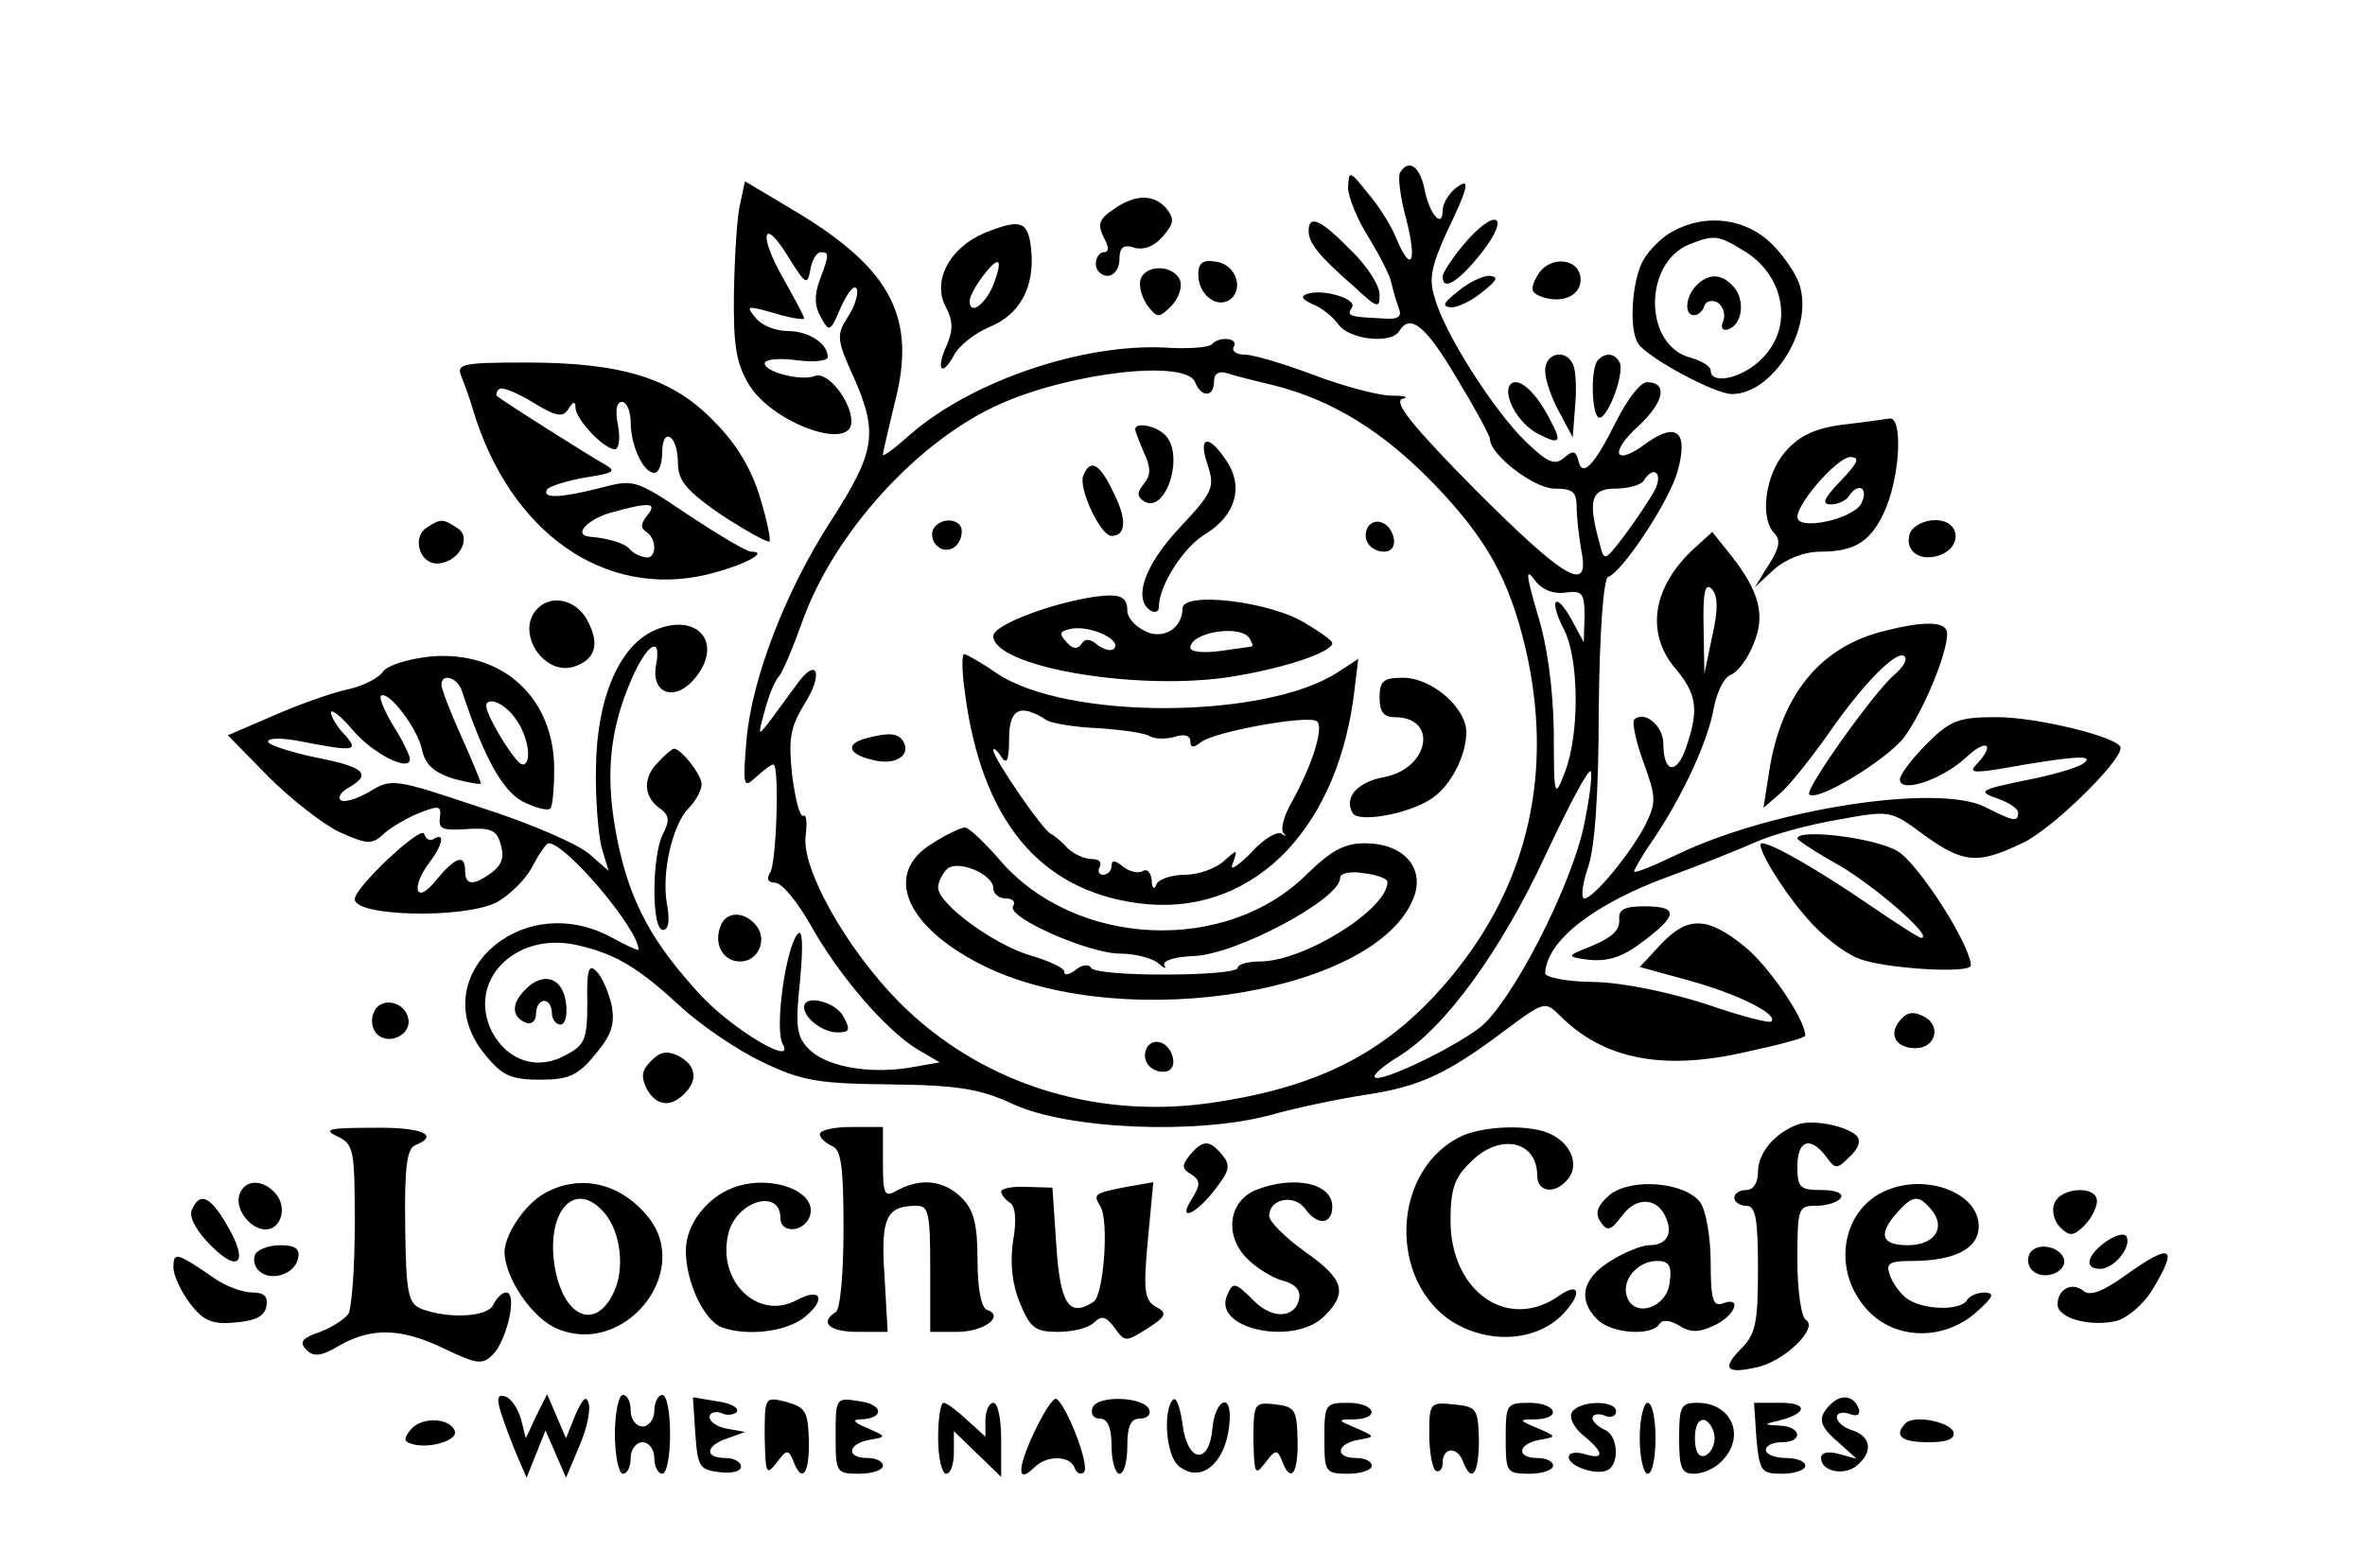 <svg version="1.0" xmlns="http://www.w3.org/2000/svg"
 width="300pt" height="199pt" viewBox="0 0 300 199"
 preserveAspectRatio="xMidYMid meet">
<g transform="translate(0,199) scale(0.1,-0.1)"
fill="#000000" stroke="none">
<path d="M1776 1771 c-3 -4 0 -31 8 -60 14 -54 6 -69 -13 -23 -6 15 -22 41
-36 57 -23 29 -24 29 -25 7 0 -12 12 -41 26 -63 14 -23 27 -48 29 -58 2 -9 6
-23 9 -31 5 -12 0 -16 -21 -14 -42 2 -45 3 -38 14 7 11 -38 24 -57 17 -9 -3
-6 -7 7 -13 11 -4 26 -16 33 -26 14 -19 67 -25 77 -8 14 23 34 6 73 -60 23
-38 42 -73 42 -77 0 -20 56 -63 82 -63 23 0 28 -4 28 -24 0 -13 3 -38 6 -55
11 -55 -20 -37 -135 78 -79 80 -104 111 -92 115 9 2 3 4 -14 4 -16 0 -61 12
-98 26 -37 14 -77 26 -88 26 -11 0 -17 5 -14 10 7 11 -18 14 -28 3 -4 -4 -31
-6 -60 -4 -105 5 -245 -43 -322 -110 -19 -17 -35 -29 -35 -26 0 3 7 33 15 66
28 107 -4 169 -123 241 l-67 40 -6 -28 c-4 -15 -7 -65 -8 -112 -1 -69 3 -91
19 -118 30 -49 130 -85 130 -47 0 26 -30 64 -46 58 -18 -7 -64 5 -64 16 0 5
18 7 40 4 22 -3 40 -1 40 4 0 17 -24 33 -51 33 -15 0 -32 7 -39 15 -15 18 -14
18 28 6 17 -5 32 -7 32 -5 0 3 -12 25 -26 50 -32 55 -27 82 6 28 22 -35 24
-37 28 -16 2 12 8 22 13 22 11 0 11 -3 -1 -35 -7 -18 -7 -33 1 -47 11 -20 12
-20 26 13 9 19 17 29 20 22 2 -6 -3 -23 -12 -36 -14 -22 -14 -28 9 -78 30 -69
26 -93 -30 -180 -57 -88 -100 -199 -107 -277 -5 -60 -4 -63 12 -48 10 9 19 16
22 16 8 0 4 -125 -4 -137 -5 -8 -3 -13 6 -13 9 0 29 -25 46 -55 36 -64 94
-131 134 -156 l29 -17 -40 -7 c-52 -8 -107 2 -128 26 -14 15 -15 30 -9 86 4
44 3 65 -3 58 -15 -16 -30 -121 -19 -140 16 -29 -64 19 -104 62 -61 66 -89
117 -105 193 -17 81 -12 141 17 208 20 46 39 57 31 17 -6 -36 25 -46 50 -15
36 44 3 83 -50 61 -46 -19 -75 -86 -76 -175 -1 -39 3 -84 7 -101 l9 -30 -24
21 c-13 12 -74 39 -137 59 -111 37 -114 38 -143 20 -16 -9 -32 -14 -36 -10 -4
3 1 11 11 16 29 17 19 26 -43 38 -33 7 -60 16 -60 20 0 5 19 5 43 0 67 -13 73
-12 54 9 -10 10 -17 23 -17 28 0 5 13 -5 28 -23 26 -30 72 -53 72 -36 0 4 -9
23 -21 42 -11 18 -18 35 -16 38 9 8 46 -40 52 -67 4 -20 15 -30 40 -38 19 -5
35 -8 35 -6 0 2 -11 29 -25 60 -14 31 -25 60 -25 65 0 16 21 9 26 -8 28 -84
51 -126 77 -140 16 -8 31 -12 35 -9 3 3 5 26 5 50 0 91 -66 151 -157 143 -28
-3 -54 -11 -60 -19 -6 -9 -27 -19 -46 -23 -19 -4 -61 -19 -93 -33 l-58 -25 52
-53 c28 -28 69 -60 90 -70 36 -16 41 -16 57 -1 9 8 30 20 45 26 24 9 27 9 25
-7 -2 -14 4 -16 34 -14 30 2 38 -1 43 -19 5 -16 2 -26 -11 -36 -23 -17 -34
-17 -34 2 0 22 -12 18 -37 -12 -25 -32 -33 -10 -8 23 16 21 20 38 6 30 -5 -4
-11 -1 -13 6 -4 11 -88 -68 -88 -83 0 -22 138 -25 180 -4 16 9 37 29 45 45 9
17 18 30 21 30 22 0 114 -109 114 -135 0 -2 -17 6 -37 17 -116 60 -237 -56
-157 -151 21 -26 33 -31 69 -31 36 0 48 5 70 32 21 25 25 38 21 62 -4 17 -12
36 -19 43 -10 11 -13 3 -12 -39 0 -46 -3 -54 -26 -66 -36 -21 -75 -9 -95 29
-32 64 29 127 107 110 49 -11 78 -28 132 -78 26 -24 73 -56 105 -71 50 -24 71
-27 162 -28 87 -1 114 -6 155 -25 69 -32 233 -39 326 -14 35 10 90 21 122 26
67 10 102 26 174 80 52 39 53 39 72 20 55 -55 130 -70 235 -46 42 9 76 18 76
21 0 20 -46 88 -77 113 -47 38 -72 39 -106 3 l-27 -29 62 -17 c62 -17 114 -43
105 -52 -2 -3 -40 7 -83 22 -47 15 -104 27 -141 28 -35 0 -63 6 -63 11 2 42
63 89 160 124 36 13 83 32 106 42 22 10 70 23 106 29 66 12 66 12 108 -19 51
-37 69 -38 127 -10 37 18 123 102 123 120 0 13 -105 39 -157 39 -49 0 -59 -4
-89 -34 -19 -19 -34 -39 -34 -45 0 -18 52 -1 83 27 26 25 39 19 15 -7 -11 -11
-6 -12 27 -7 95 17 120 18 110 9 -5 -6 -39 -16 -75 -23 -58 -12 -62 -14 -37
-23 15 -5 27 -13 27 -18 0 -13 -6 -11 -42 7 -59 30 -269 -2 -390 -60 -29 -14
-53 -24 -55 -22 -1 1 9 19 23 39 38 56 71 127 78 169 4 20 13 39 22 42 8 3 21
20 28 38 16 37 8 67 -28 113 l-24 30 -22 -20 c-54 -49 -63 -108 -25 -153 28
-33 30 -53 14 -100 -12 -36 -29 -33 -29 4 0 23 -24 43 -37 31 -3 -3 2 -28 12
-55 16 -44 16 -50 2 -79 -20 -38 -66 -93 -77 -93 -5 0 -3 17 4 38 9 24 14 95
14 202 1 98 6 166 12 168 18 6 78 97 88 134 14 50 -1 63 -39 36 -41 -31 -49
-13 -10 22 32 30 37 55 10 55 -8 0 -25 -22 -39 -50 -28 -56 -43 -72 -48 -49
-3 12 -7 13 -18 3 -12 -10 -21 -6 -49 21 -40 39 -103 137 -115 182 -8 24 -4
41 15 83 29 60 31 72 10 55 -8 -7 -15 -19 -15 -27 0 -24 -17 -5 -23 27 -6 29
-20 39 -31 21z m-260 -266 c8 -20 24 -19 24 1 0 10 6 14 18 10 9 -3 37 -10 62
-16 72 -19 135 -58 199 -124 68 -71 95 -121 116 -208 36 -155 5 -297 -93 -416
-79 -96 -167 -142 -310 -162 -147 -20 -291 27 -392 129 -67 68 -124 170 -118
211 2 16 1 27 -3 25 -4 -3 -10 20 -14 50 -5 47 -3 61 15 91 25 39 17 62 -9 26
-9 -12 -24 -33 -33 -45 -17 -22 -17 -22 -8 11 5 19 13 39 19 45 5 7 18 38 29
69 40 112 147 230 252 276 91 40 235 56 246 27z m583 -137 c-7 -13 -24 -38
-38 -57 -26 -34 -26 -34 -32 -10 -15 54 -11 69 20 69 17 0 33 5 36 10 13 21
25 9 14 -12z m-114 -130 c22 3 25 0 25 -30 l-1 -33 -15 28 c-21 38 -30 27 -10
-12 19 -37 20 -132 1 -181 -13 -34 -14 -32 -14 52 -1 55 -8 109 -21 150 -14
48 -15 58 -4 43 9 -13 24 -19 39 -17z m187 -55 l-10 -48 -1 60 c-1 43 2 56 10
48 8 -8 9 -25 1 -60z m-1518 -105 c17 -23 21 -58 9 -58 -5 0 -18 18 -31 40
-18 32 -19 40 -8 40 8 0 22 -10 30 -22z m1356 -132 c-16 -80 -93 -229 -133
-260 -37 -28 -126 -70 -133 -63 -3 3 11 15 31 27 58 36 129 133 186 256 30 64
55 111 57 105 2 -6 -2 -35 -8 -65z"/>
<path d="M1440 1445 c0 -2 5 -15 11 -29 9 -19 9 -29 0 -40 -9 -11 -9 -16 0
-22 28 -17 52 59 27 84 -12 12 -38 17 -38 7z"/>
<path d="M1532 1400 c9 -29 7 -34 -36 -80 -45 -48 -59 -91 -36 -105 6 -3 10
-1 10 5 0 27 32 77 60 93 37 23 48 59 26 92 -23 35 -37 32 -24 -5z"/>
<path d="M1374 1386 c-6 -16 22 -76 36 -76 18 0 20 20 3 54 -18 38 -30 45 -39
22z"/>
<path d="M1184 1319 c-3 -6 -2 -15 4 -21 13 -13 32 -2 32 18 0 16 -26 19 -36
3z"/>
<path d="M1735 1321 c-8 -15 3 -31 21 -31 9 0 14 7 12 17 -4 20 -24 28 -33 14z"/>
<path d="M1390 1233 c-56 -8 -130 -36 -130 -50 0 -38 173 -69 293 -53 70 10
137 32 137 44 0 3 -15 14 -34 25 -44 28 -156 41 -156 19 0 -26 -26 -41 -49
-28 -12 6 -21 17 -21 25 0 18 -9 22 -40 18z m24 -65 c-3 -5 -12 -3 -21 3 -10
9 -17 9 -21 2 -5 -7 -11 -7 -19 2 -10 11 -9 14 5 17 22 5 63 -12 56 -24z m171
12 c3 -5 5 -10 3 -10 -2 -1 -20 -3 -40 -6 -22 -3 -38 -1 -38 4 0 20 64 30 75
12z"/>
<path d="M1224 1111 c21 -161 94 -250 219 -267 140 -19 250 86 274 261 l6 49
-26 -17 c-92 -60 -345 -61 -433 -1 -19 13 -38 24 -41 24 -3 0 -3 -22 1 -49z
m104 -35 c7 -4 37 -9 66 -10 29 -2 58 -6 64 -10 7 -4 21 -4 32 -1 12 4 20 2
20 -6 0 -8 4 -8 13 -1 15 13 134 35 147 27 10 -6 -4 -53 -31 -102 -10 -17 -15
-35 -11 -40 4 -4 3 -5 -2 -1 -5 4 -23 -6 -39 -24 -19 -19 -28 -24 -23 -13 6
18 6 18 -12 2 -10 -9 -32 -17 -49 -17 -17 0 -34 -6 -36 -12 -3 -8 -6 -5 -6 5
-1 10 -6 15 -11 12 -6 -4 -17 -1 -25 5 -11 9 -15 9 -15 1 0 -6 -5 -11 -11 -11
-5 0 -7 5 -4 10 3 6 -1 10 -10 10 -9 0 -23 6 -31 14 -7 8 -17 16 -21 18 -10 4
-73 96 -73 106 0 4 5 0 10 -8 7 -11 10 -5 10 22 0 39 14 46 48 24z"/>
<path d="M1750 1105 c0 -18 5 -25 19 -25 56 0 44 -65 -13 -76 -34 -6 -52 -26
-40 -46 8 -12 70 -1 99 18 25 16 45 55 45 85 0 31 -44 69 -80 69 -25 0 -30 -4
-30 -25z"/>
<path d="M1098 1053 c-26 -7 -22 -20 8 -27 29 -8 50 5 40 23 -7 11 -18 12 -48
4z"/>
<path d="M1183 920 c-65 -39 -33 -109 70 -158 179 -84 498 -30 541 91 13 37
-15 67 -62 67 -27 0 -43 -9 -74 -39 -102 -102 -294 -94 -390 18 -19 22 -39 41
-44 41 -5 0 -24 -9 -41 -20z m77 -57 c0 -7 7 -13 16 -13 8 0 13 -4 9 -10 -8
-14 96 -60 136 -60 19 0 41 -6 48 -12 8 -7 11 -8 8 -3 -3 6 13 11 38 12 53 2
185 72 185 99 0 6 13 9 30 6 17 -2 30 -7 30 -11 0 -35 -106 -101 -162 -101
-16 0 -28 -4 -28 -8 0 -11 -179 -12 -186 0 -3 5 -12 4 -20 -3 -8 -6 -14 -7
-14 -2 0 5 -20 14 -44 21 -46 14 -116 65 -116 86 0 6 5 17 11 23 13 13 59 -6
59 -24z"/>
<path d="M1455 661 c-8 -15 3 -31 21 -31 9 0 14 7 12 17 -4 20 -24 28 -33 14z"/>
<path d="M1412 1724 c-18 -12 -20 -19 -12 -35 7 -13 7 -19 0 -19 -5 0 -10 -7
-10 -15 0 -8 7 -15 15 -15 8 0 15 9 15 21 0 15 5 19 18 15 12 -4 26 1 37 14
14 16 15 22 5 35 -16 19 -40 19 -68 -1z"/>
<path d="M1248 1694 c-44 -19 -66 -61 -48 -94 9 -17 9 -29 1 -48 -14 -30 -7
-42 9 -13 6 12 26 28 45 36 39 16 58 51 53 99 -4 36 -13 39 -60 20z m11 -68
c-11 -24 -29 -36 -29 -18 0 12 31 54 36 49 3 -2 -1 -16 -7 -31z"/>
<path d="M1660 1697 c0 -15 12 -31 58 -71 29 -27 32 -28 32 -10 0 12 -16 37
-37 57 -38 39 -53 45 -53 24z"/>
<path d="M1856 1679 c-14 -17 -26 -35 -26 -40 0 -19 20 -7 50 31 38 49 16 57
-24 9z"/>
<path d="M2121 1696 c-13 -7 -30 -24 -37 -37 -14 -26 -18 -87 -6 -105 12 -18
97 -64 119 -64 50 0 101 78 87 134 -3 15 -20 40 -36 56 -33 33 -84 40 -127 16z
m89 -23 c54 -31 66 -98 25 -138 -24 -25 -65 -34 -65 -15 0 5 -11 12 -25 16
-60 15 -61 120 -2 144 31 12 36 12 67 -7z"/>
<path d="M2152 1628 c-14 -14 -16 -38 -3 -38 5 0 11 5 13 12 2 6 10 8 17 4 7
-5 10 -15 7 -23 -4 -9 -1 -13 6 -11 18 6 22 36 8 53 -15 18 -32 19 -48 3z"/>
<path d="M1520 1642 c0 -25 22 -43 39 -33 20 13 9 46 -17 49 -16 3 -22 -2 -22
-16z"/>
<path d="M1950 1640 c-9 -16 -8 -21 4 -26 26 -10 51 0 51 21 0 28 -40 32 -55
5z"/>
<path d="M1447 1636 c-3 -8 1 -22 8 -33 13 -17 15 -17 31 -1 9 9 14 24 11 32
-8 20 -43 21 -50 2z"/>
<path d="M1849 1620 c-19 -15 -20 -19 -8 -20 9 0 27 9 40 20 19 15 20 19 8 20
-9 0 -27 -9 -40 -20z"/>
<path d="M1960 1520 c0 -12 8 -35 18 -53 l17 -32 3 39 c2 21 1 44 -2 52 -8 22
-36 17 -36 -6z"/>
<path d="M2027 1533 c-10 -10 -8 -73 2 -73 11 0 33 59 25 71 -6 11 -18 12 -27
2z"/>
<path d="M585 1513 c4 -10 11 -29 15 -43 47 -156 167 -240 297 -209 45 11 80
29 56 29 -6 0 -41 21 -79 46 -68 46 -70 46 -112 35 -51 -13 -75 -14 -68 -2 3
4 25 11 48 15 38 6 41 8 23 18 -18 10 -124 77 -134 85 -2 1 -2 6 2 9 3 4 22
-4 42 -16 31 -19 39 -20 46 -9 6 10 9 10 9 2 0 -15 36 -53 50 -53 5 0 7 13 4
30 -4 19 -2 30 5 30 6 0 11 -12 11 -26 0 -29 16 -64 30 -64 6 0 10 12 10 26 0
14 4 23 10 19 6 -3 10 -18 10 -33 0 -22 11 -35 56 -66 31 -20 58 -35 60 -33 2
2 -3 27 -12 56 -10 34 -29 67 -57 95 -53 56 -117 76 -240 76 -81 0 -88 -2 -82
-17z m236 -177 c-8 -10 -9 -16 -1 -21 14 -9 13 -36 -2 -32 -7 1 -16 6 -19 10
-5 7 -26 14 -51 16 -21 2 -4 21 25 30 50 14 62 14 48 -3z"/>
<path d="M1915 1501 c-8 -14 11 -48 35 -61 29 -15 32 -12 16 18 -19 37 -42 56
-51 43z"/>
<path d="M2336 1451 c-36 -5 -55 -15 -72 -35 -25 -29 -32 -84 -13 -103 8 -8 6
-19 -7 -39 l-18 -29 25 23 c15 13 38 22 58 22 46 0 66 14 84 57 18 46 20 114
4 112 -7 -1 -34 -5 -61 -8z m-1 -71 c-22 -23 -25 -30 -12 -30 8 0 19 5 22 10
12 19 26 11 16 -9 -11 -20 -81 -35 -81 -17 0 18 51 76 67 76 13 0 10 -7 -12
-30z"/>
<path d="M542 1321 c-20 -12 -10 -46 12 -46 27 0 46 33 26 45 -18 12 -21 12
-38 1z"/>
<path d="M2423 1314 c-8 -22 11 -37 36 -29 31 10 28 45 -4 45 -14 0 -28 -7
-32 -16z"/>
<path d="M682 1218 c-29 -29 7 -86 46 -74 27 9 33 28 18 57 -13 27 -45 36 -64
17z"/>
<path d="M2393 1190 c-83 -19 -134 -81 -149 -180 l-7 -45 23 20 c12 11 39 45
60 75 43 62 87 107 96 97 4 -4 -2 -14 -14 -24 -26 -23 -113 -145 -107 -151 10
-10 97 43 120 72 24 32 55 106 55 132 0 15 -26 17 -77 4z"/>
<path d="M836 1024 c-21 -20 -20 -44 0 -59 13 -9 14 -16 5 -33 -14 -27 -15
-122 0 -122 7 0 9 12 5 33 -7 40 7 101 28 122 9 9 16 23 16 30 0 12 -26 45
-35 45 -2 0 -11 -7 -19 -16z"/>
<path d="M2280 926 c0 -2 24 -18 53 -34 46 -27 121 -92 104 -92 -3 0 -34 20
-69 44 -60 41 -120 76 -133 76 -10 0 25 -59 58 -96 17 -20 46 -43 64 -50 31
-13 143 -20 143 -9 0 25 -66 129 -93 145 -28 17 -127 29 -127 16z"/>
<path d="M2054 824 c1 -16 -10 -25 -49 -40 -17 -7 -15 -9 12 -12 24 -2 42 4
68 24 44 33 44 44 1 44 -25 0 -33 -4 -32 -16z"/>
<path d="M914 815 c-9 -23 3 -45 25 -45 23 0 35 28 20 46 -15 18 -38 18 -45
-1z"/>
<path d="M666 734 c-18 -18 -17 -35 2 -42 7 -2 12 3 12 12 0 9 5 16 10 16 6 0
10 -7 10 -15 0 -8 5 -15 11 -15 6 0 9 12 7 27 -4 33 -29 41 -52 17z"/>
<path d="M474 705 c-4 -9 -2 -21 4 -27 15 -15 44 -1 40 19 -4 23 -36 29 -44 8z"/>
<path d="M1020 712 c0 -14 24 -32 42 -32 16 0 17 3 8 20 -10 19 -50 29 -50 12z"/>
<path d="M2410 695 c-15 -18 -5 -35 20 -35 25 0 33 28 11 40 -14 7 -22 6 -31
-5z"/>
<path d="M826 644 c-12 -12 -13 -20 -6 -35 12 -22 30 -25 48 -7 18 18 15 36
-7 48 -15 7 -23 6 -35 -6z"/>
<path d="M2280 563 c-29 -11 -50 -36 -50 -60 0 -14 -6 -23 -15 -23 -8 0 -15
-4 -15 -10 0 -5 7 -10 15 -10 12 0 15 -16 15 -80 0 -68 -3 -83 -21 -101 -25
-25 -20 -33 19 -24 35 7 79 50 63 60 -6 3 -11 37 -11 76 0 67 1 69 24 69 14 0
28 5 31 10 4 6 -7 10 -24 10 -28 0 -31 3 -31 30 0 33 16 39 36 13 12 -17 14
-17 30 -1 12 11 15 21 9 27 -14 13 -57 21 -75 14z"/>
<path d="M428 548 c21 -10 22 -17 22 -112 0 -56 -4 -106 -8 -113 -4 -6 -20
-17 -36 -23 -23 -8 -27 -13 -17 -23 9 -9 19 -8 42 6 41 23 79 22 134 -5 40
-19 47 -20 60 -7 18 18 32 79 17 79 -5 0 -12 -7 -16 -15 -6 -16 -56 -19 -91
-6 -17 7 -20 18 -21 105 -1 74 2 99 13 103 32 13 7 23 -54 22 -56 0 -64 -2
-45 -11z"/>
<path d="M1040 551 c0 -5 7 -11 15 -15 12 -4 15 -26 15 -105 0 -56 -4 -103
-10 -106 -21 -13 -8 -25 28 -25 l38 0 -4 71 c-5 74 2 89 41 89 15 0 17 -10 17
-80 l0 -80 34 0 c34 0 61 20 38 28 -7 2 -12 26 -12 63 0 46 -5 64 -20 79 -22
22 -51 26 -81 10 -17 -10 -19 -7 -19 35 l0 45 -40 0 c-22 0 -40 -4 -40 -9z"/>
<path d="M1851 547 c-91 -47 -89 -197 4 -241 44 -21 96 -15 126 15 26 26 24
44 -3 25 -65 -46 -138 5 -138 95 0 40 5 55 25 74 37 38 85 28 85 -17 0 -21 23
-24 39 -4 14 17 5 43 -20 56 -25 14 -89 12 -118 -3z"/>
<path d="M1509 524 c-10 -13 -10 -17 2 -24 12 -8 12 -13 1 -31 -20 -31 6 -20
31 14 17 22 18 29 7 42 -16 19 -24 19 -41 -1z"/>
<path d="M304 475 c-7 -18 13 -45 33 -45 19 0 28 27 13 45 -16 19 -39 19 -46
0z"/>
<path d="M691 476 c-25 -14 -50 -51 -51 -74 0 -33 35 -85 67 -98 85 -36 172
72 115 142 -35 43 -86 55 -131 30z m72 -21 c22 -21 30 -67 18 -99 -23 -58 -68
-39 -78 31 -9 66 25 104 60 68z"/>
<path d="M930 483 c-34 -13 -60 -47 -60 -80 0 -40 23 -88 45 -97 32 -12 83 -6
106 13 28 23 20 38 -11 21 -49 -26 -101 25 -86 85 10 41 66 58 66 19 0 -19 29
-18 37 2 12 32 -49 55 -97 37z"/>
<path d="M1270 478 c0 -4 5 -10 11 -14 7 -4 9 -22 4 -49 -4 -29 -1 -55 9 -79
13 -31 19 -36 48 -36 19 0 39 5 46 12 9 9 15 8 26 -7 13 -18 14 -18 41 -1 25
16 26 20 11 28 -14 8 -16 20 -10 84 l7 74 -34 -6 c-41 -8 -43 -9 -33 -25 11
-19 4 -113 -9 -121 -31 -20 -42 -3 -47 71 l-5 74 -33 1 c-17 1 -32 -2 -32 -6z"/>
<path d="M1593 480 c-34 -14 -40 -56 -13 -85 12 -13 33 -26 47 -30 16 -4 23
-12 21 -23 -5 -25 -34 -26 -57 -3 -25 25 -27 25 -35 6 -16 -42 86 -63 124 -25
30 30 25 47 -25 82 -25 18 -45 38 -45 45 0 22 31 28 45 10 16 -23 35 -21 35 2
0 30 -49 40 -97 21z"/>
<path d="M2042 474 c-16 -14 -19 -23 -12 -34 9 -13 13 -12 28 8 19 25 46 22
56 -5 8 -20 -1 -33 -22 -33 -9 0 -32 -9 -49 -20 -36 -22 -42 -49 -17 -74 17
-18 69 -22 79 -6 4 6 13 5 25 -2 14 -9 25 -9 44 0 27 12 37 38 11 28 -12 -4
-15 5 -15 52 0 32 -6 66 -13 76 -19 26 -87 32 -115 10z m76 -111 c-3 -32 -44
-46 -54 -19 -8 21 13 46 38 46 15 0 19 -6 16 -27z"/>
<path d="M2394 480 c-57 -23 -71 -99 -28 -149 34 -41 98 -44 141 -6 21 19 24
24 11 25 -9 0 -20 -4 -23 -10 -9 -14 -58 -12 -77 3 -8 6 -18 20 -21 30 -5 14
0 17 28 17 55 0 85 16 85 44 0 42 -65 67 -116 46z m56 -25 c19 -23 4 -45 -30
-45 -34 0 -38 14 -13 42 20 22 27 22 43 3z"/>
<path d="M2606 463 c-4 -9 0 -23 7 -30 12 -12 17 -12 31 2 9 9 16 23 16 31 0
20 -46 18 -54 -3z"/>
<path d="M243 454 c-3 -9 6 -26 25 -45 36 -36 48 -20 19 28 -21 36 -34 41 -44
17z"/>
<path d="M2672 415 c-25 -18 -29 -35 -8 -35 17 0 39 26 34 40 -2 6 -12 4 -26
-5z"/>
<path d="M324 399 c-3 -6 -2 -15 4 -21 15 -15 46 -5 50 15 3 12 -3 17 -22 17
-14 0 -28 -5 -32 -11z"/>
<path d="M2575 400 c-4 -7 -3 -16 3 -22 14 -14 45 -2 40 15 -6 16 -34 21 -43
7z"/>
<path d="M220 382 c0 -11 10 -31 21 -46 17 -22 28 -27 58 -24 25 2 37 8 39 21
2 12 -3 17 -18 17 -12 0 -34 8 -48 18 -48 33 -52 34 -52 14z"/>
<path d="M2695 371 c-28 -20 -44 -26 -52 -19 -15 12 -33 2 -33 -17 0 -18 42
-29 75 -21 14 4 34 21 45 39 34 56 25 61 -35 18z"/>
<path d="M635 199 c4 -13 13 -37 20 -54 l13 -30 12 30 12 30 13 -30 13 -30 16
38 c10 22 15 46 13 55 -3 12 -7 9 -17 -13 l-12 -30 -12 28 -12 28 -14 -28 -13
-28 -6 24 c-4 14 -13 27 -20 29 -10 3 -11 -2 -6 -19z"/>
<path d="M780 170 c0 -27 5 -50 10 -50 6 0 10 9 10 20 0 11 7 20 15 20 8 0 15
-9 15 -20 0 -11 5 -20 10 -20 6 0 10 23 10 50 0 28 -4 50 -10 50 -5 0 -10 -9
-10 -20 0 -11 -7 -20 -15 -20 -8 0 -15 9 -15 20 0 11 -4 20 -10 20 -5 0 -10
-22 -10 -50z"/>
<path d="M882 171 c3 -42 5 -46 31 -49 15 -2 27 1 27 7 0 6 -9 11 -20 11 -27
0 -25 16 3 25 l22 8 -22 4 c-13 2 -23 9 -23 15 0 5 7 8 15 5 8 -4 17 -2 20 2
2 5 -9 11 -26 13 l-30 5 3 -46z"/>
<path d="M970 167 c1 -47 2 -50 15 -33 13 17 15 17 21 3 11 -30 21 -18 20 25
-1 37 -4 42 -28 49 -28 7 -28 7 -28 -44z"/>
<path d="M1060 168 c0 -47 1 -48 30 -48 17 0 30 5 30 10 0 6 -9 10 -20 10 -27
0 -25 18 3 23 22 4 22 4 -3 15 -17 7 -20 11 -8 11 30 1 29 19 -2 23 -30 5 -30
4 -30 -44z"/>
<path d="M1312 173 c-22 -47 -22 -67 0 -45 16 16 45 15 51 0 2 -7 8 -10 12 -6
8 8 -22 85 -35 93 -4 2 -16 -17 -28 -42z"/>
<path d="M1386 204 c-3 -8 1 -14 9 -14 10 0 15 -11 15 -35 0 -19 5 -35 10 -35
6 0 10 16 10 35 0 25 4 35 16 35 9 0 14 5 12 11 -6 17 -66 19 -72 3z"/>
<path d="M1488 214 c-13 -13 -9 -71 7 -84 30 -25 64 7 65 63 0 31 -19 18 -22
-15 -4 -48 -32 -44 -38 5 -3 22 -8 35 -12 31z"/>
<path d="M2322 208 c-17 -17 -15 -27 11 -49 l22 -20 -22 6 c-14 4 -23 2 -23
-5 0 -17 29 -23 45 -10 21 17 19 37 -5 45 -11 3 -20 11 -20 17 0 5 7 7 16 4
10 -4 14 -1 12 6 -6 17 -22 20 -36 6z"/>
<path d="M1190 165 c0 -25 5 -45 10 -45 6 0 10 12 10 27 l0 27 30 -29 30 -29
0 47 c0 26 -4 47 -10 47 -5 0 -10 -10 -10 -22 l0 -21 -23 21 c-13 12 -26 22
-30 22 -4 0 -7 -20 -7 -45z"/>
<path d="M1590 163 c1 -44 2 -46 15 -29 13 17 15 17 21 3 11 -30 21 -18 20 26
-1 38 -3 42 -28 45 -27 3 -28 2 -28 -45z"/>
<path d="M1680 165 c0 -43 1 -45 30 -45 17 0 30 5 30 10 0 6 -9 10 -20 10 -27
0 -25 18 3 23 22 4 22 4 -3 15 -24 10 -24 11 -2 11 34 1 26 21 -8 21 -29 0
-30 -2 -30 -45z"/>
<path d="M1813 170 c0 -22 4 -43 8 -46 5 -3 9 2 9 10 0 20 19 21 26 1 11 -28
20 -15 20 28 -1 40 -3 42 -32 45 -30 3 -31 2 -31 -38z"/>
<path d="M1910 165 c0 -43 1 -45 30 -45 17 0 30 5 30 10 0 6 -9 10 -20 10 -27
0 -25 18 3 23 22 4 22 4 -3 15 -24 10 -24 11 -2 11 34 1 26 21 -8 21 -29 0
-30 -2 -30 -45z"/>
<path d="M1994 198 c-4 -6 2 -19 14 -29 27 -22 28 -32 2 -24 -11 3 -20 2 -20
-4 0 -12 37 -24 50 -16 15 9 12 45 -5 51 -8 4 -15 10 -15 15 0 4 7 6 15 3 8
-4 15 -1 15 5 0 15 -47 14 -56 -1z"/>
<path d="M2080 165 c0 -25 5 -45 10 -45 6 0 10 20 10 45 0 25 -4 45 -10 45 -5
0 -10 -20 -10 -45z"/>
<path d="M2130 165 c0 -38 3 -45 19 -45 11 0 27 7 35 16 31 31 13 74 -31 74
-21 0 -23 -5 -23 -45z m45 0 c0 -10 -6 -20 -12 -22 -8 -3 -13 5 -13 22 0 17 5
25 13 23 6 -3 12 -13 12 -23z"/>
<path d="M2228 165 c4 -42 6 -45 33 -45 16 0 29 5 29 10 0 6 -11 10 -25 10
-14 0 -25 5 -25 10 0 6 9 10 20 10 28 0 25 20 -2 21 -21 1 -21 2 -3 6 37 9 40
23 4 23 l-34 0 3 -45z"/>
<path d="M521 176 c-9 -11 -9 -15 1 -18 21 -7 59 4 55 16 -6 17 -42 19 -56 2z"/>
<path d="M2417 184 c-15 -16 -5 -24 29 -24 24 0 34 4 32 13 -5 13 -50 22 -61
11z"/>
</g>
</svg>
